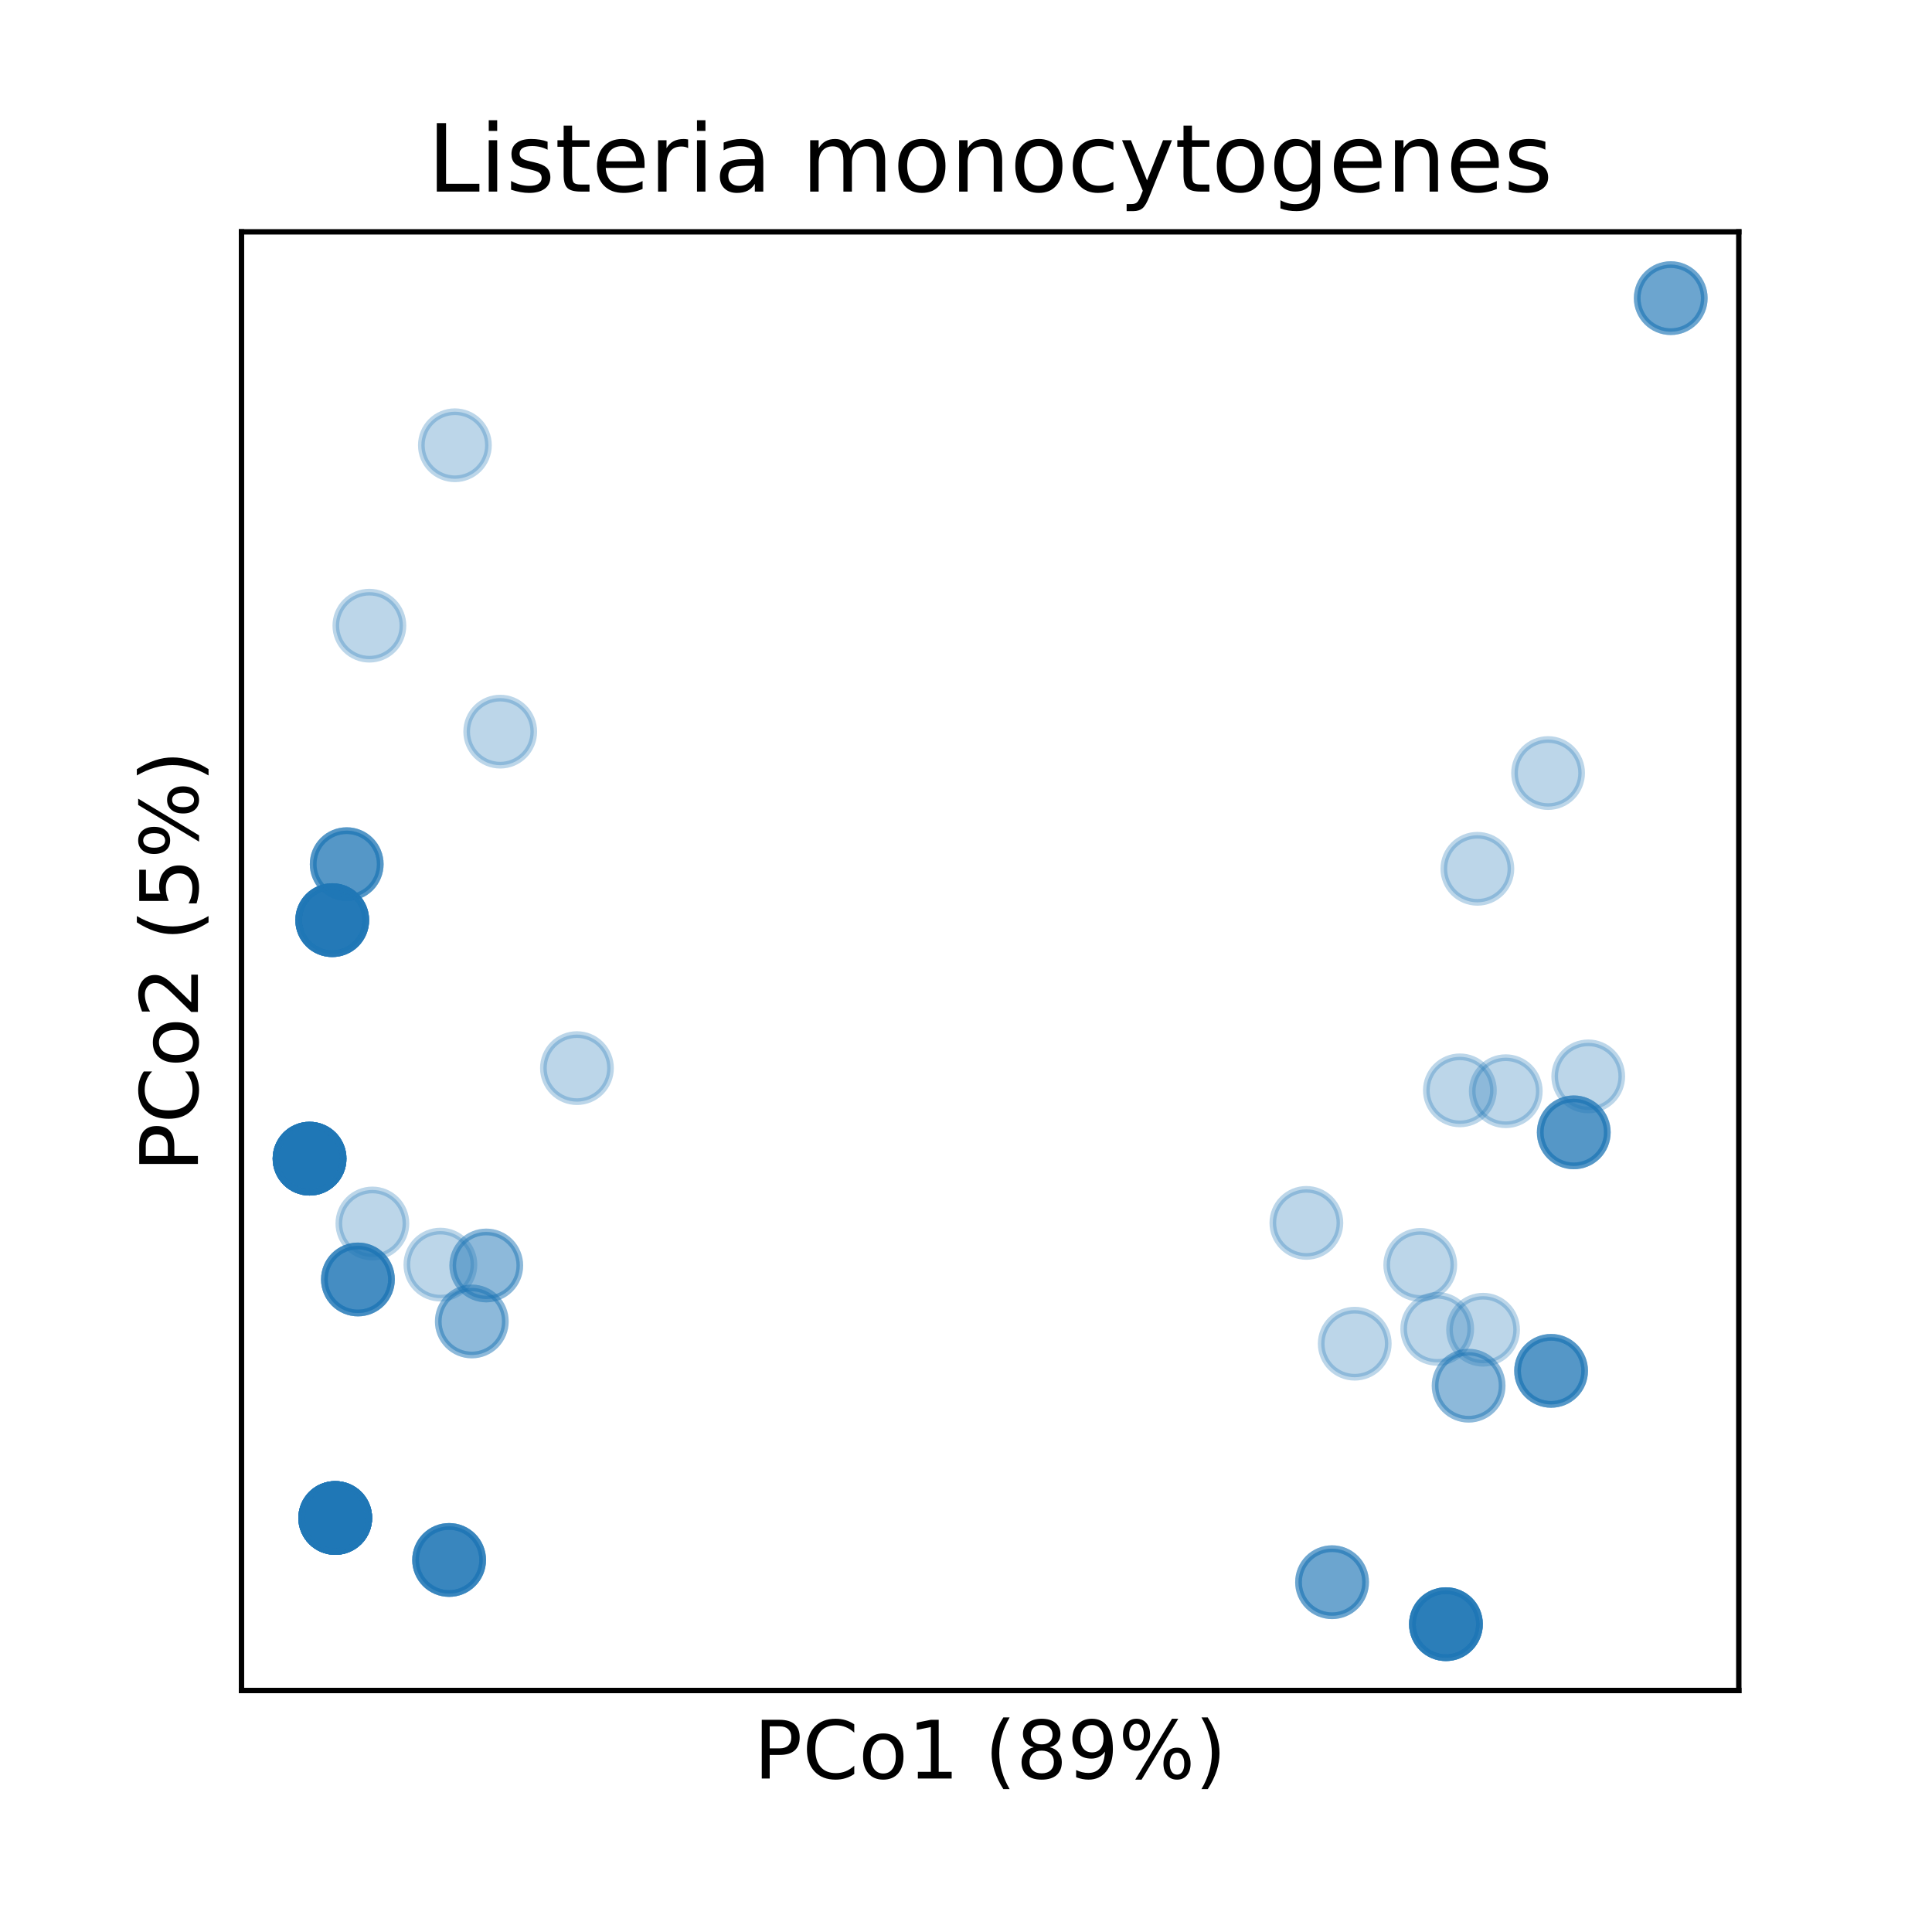 <?xml version="1.0" encoding="utf-8" standalone="no"?>
<!DOCTYPE svg PUBLIC "-//W3C//DTD SVG 1.1//EN"
  "http://www.w3.org/Graphics/SVG/1.1/DTD/svg11.dtd">
<!-- Created with matplotlib (http://matplotlib.org/) -->
<svg height="288pt" version="1.1" viewBox="0 0 288 288" width="288pt" xmlns="http://www.w3.org/2000/svg" xmlns:xlink="http://www.w3.org/1999/xlink">
 <defs>
  <style type="text/css">
*{stroke-linecap:butt;stroke-linejoin:round;}
  </style>
 </defs>
 <g id="figure_1">
  <g id="patch_1">
   <path d="M 0 288 
L 288 288 
L 288 0 
L 0 0 
z
" style="fill:#ffffff;"/>
  </g>
  <g id="axes_1">
   <g id="patch_2">
    <path d="M 36 252 
L 259.2 252 
L 259.2 34.56 
L 36 34.56 
z
" style="fill:#ffffff;"/>
   </g>
   <g id="matplotlib.axis_1">
    <g id="text_1">
     <!-- PCo1 (89%) -->
     <defs>
      <path d="M 19.672 64.797 
L 19.672 37.406 
L 32.078 37.406 
Q 38.969 37.406 42.719 40.969 
Q 46.484 44.531 46.484 51.125 
Q 46.484 57.672 42.719 61.234 
Q 38.969 64.797 32.078 64.797 
z
M 9.812 72.906 
L 32.078 72.906 
Q 44.344 72.906 50.609 67.359 
Q 56.891 61.812 56.891 51.125 
Q 56.891 40.328 50.609 34.812 
Q 44.344 29.297 32.078 29.297 
L 19.672 29.297 
L 19.672 0 
L 9.812 0 
z
" id="DejaVuSans-50"/>
      <path d="M 64.406 67.281 
L 64.406 56.891 
Q 59.422 61.531 53.781 63.812 
Q 48.141 66.109 41.797 66.109 
Q 29.297 66.109 22.656 58.469 
Q 16.016 50.828 16.016 36.375 
Q 16.016 21.969 22.656 14.328 
Q 29.297 6.688 41.797 6.688 
Q 48.141 6.688 53.781 8.984 
Q 59.422 11.281 64.406 15.922 
L 64.406 5.609 
Q 59.234 2.094 53.438 0.328 
Q 47.656 -1.422 41.219 -1.422 
Q 24.656 -1.422 15.125 8.703 
Q 5.609 18.844 5.609 36.375 
Q 5.609 53.953 15.125 64.078 
Q 24.656 74.219 41.219 74.219 
Q 47.75 74.219 53.531 72.484 
Q 59.328 70.75 64.406 67.281 
z
" id="DejaVuSans-43"/>
      <path d="M 30.609 48.391 
Q 23.391 48.391 19.188 42.75 
Q 14.984 37.109 14.984 27.297 
Q 14.984 17.484 19.156 11.844 
Q 23.344 6.203 30.609 6.203 
Q 37.797 6.203 41.984 11.859 
Q 46.188 17.531 46.188 27.297 
Q 46.188 37.016 41.984 42.703 
Q 37.797 48.391 30.609 48.391 
z
M 30.609 56 
Q 42.328 56 49.016 48.375 
Q 55.719 40.766 55.719 27.297 
Q 55.719 13.875 49.016 6.219 
Q 42.328 -1.422 30.609 -1.422 
Q 18.844 -1.422 12.172 6.219 
Q 5.516 13.875 5.516 27.297 
Q 5.516 40.766 12.172 48.375 
Q 18.844 56 30.609 56 
z
" id="DejaVuSans-6f"/>
      <path d="M 12.406 8.297 
L 28.516 8.297 
L 28.516 63.922 
L 10.984 60.406 
L 10.984 69.391 
L 28.422 72.906 
L 38.281 72.906 
L 38.281 8.297 
L 54.391 8.297 
L 54.391 0 
L 12.406 0 
z
" id="DejaVuSans-31"/>
      <path id="DejaVuSans-20"/>
      <path d="M 31 75.875 
Q 24.469 64.656 21.281 53.656 
Q 18.109 42.672 18.109 31.391 
Q 18.109 20.125 21.312 9.062 
Q 24.516 -2 31 -13.188 
L 23.188 -13.188 
Q 15.875 -1.703 12.234 9.375 
Q 8.594 20.453 8.594 31.391 
Q 8.594 42.281 12.203 53.312 
Q 15.828 64.359 23.188 75.875 
z
" id="DejaVuSans-28"/>
      <path d="M 31.781 34.625 
Q 24.75 34.625 20.719 30.859 
Q 16.703 27.094 16.703 20.516 
Q 16.703 13.922 20.719 10.156 
Q 24.75 6.391 31.781 6.391 
Q 38.812 6.391 42.859 10.172 
Q 46.922 13.969 46.922 20.516 
Q 46.922 27.094 42.891 30.859 
Q 38.875 34.625 31.781 34.625 
z
M 21.922 38.812 
Q 15.578 40.375 12.031 44.719 
Q 8.5 49.078 8.5 55.328 
Q 8.5 64.062 14.719 69.141 
Q 20.953 74.219 31.781 74.219 
Q 42.672 74.219 48.875 69.141 
Q 55.078 64.062 55.078 55.328 
Q 55.078 49.078 51.531 44.719 
Q 48 40.375 41.703 38.812 
Q 48.828 37.156 52.797 32.312 
Q 56.781 27.484 56.781 20.516 
Q 56.781 9.906 50.312 4.234 
Q 43.844 -1.422 31.781 -1.422 
Q 19.734 -1.422 13.25 4.234 
Q 6.781 9.906 6.781 20.516 
Q 6.781 27.484 10.781 32.312 
Q 14.797 37.156 21.922 38.812 
z
M 18.312 54.391 
Q 18.312 48.734 21.844 45.562 
Q 25.391 42.391 31.781 42.391 
Q 38.141 42.391 41.719 45.562 
Q 45.312 48.734 45.312 54.391 
Q 45.312 60.062 41.719 63.234 
Q 38.141 66.406 31.781 66.406 
Q 25.391 66.406 21.844 63.234 
Q 18.312 60.062 18.312 54.391 
z
" id="DejaVuSans-38"/>
      <path d="M 10.984 1.516 
L 10.984 10.5 
Q 14.703 8.734 18.5 7.812 
Q 22.312 6.891 25.984 6.891 
Q 35.75 6.891 40.891 13.453 
Q 46.047 20.016 46.781 33.406 
Q 43.953 29.203 39.594 26.953 
Q 35.25 24.703 29.984 24.703 
Q 19.047 24.703 12.672 31.312 
Q 6.297 37.938 6.297 49.422 
Q 6.297 60.641 12.938 67.422 
Q 19.578 74.219 30.609 74.219 
Q 43.266 74.219 49.922 64.516 
Q 56.594 54.828 56.594 36.375 
Q 56.594 19.141 48.406 8.859 
Q 40.234 -1.422 26.422 -1.422 
Q 22.703 -1.422 18.891 -0.688 
Q 15.094 0.047 10.984 1.516 
z
M 30.609 32.422 
Q 37.25 32.422 41.125 36.953 
Q 45.016 41.5 45.016 49.422 
Q 45.016 57.281 41.125 61.844 
Q 37.25 66.406 30.609 66.406 
Q 23.969 66.406 20.094 61.844 
Q 16.219 57.281 16.219 49.422 
Q 16.219 41.5 20.094 36.953 
Q 23.969 32.422 30.609 32.422 
z
" id="DejaVuSans-39"/>
      <path d="M 72.703 32.078 
Q 68.453 32.078 66.031 28.469 
Q 63.625 24.859 63.625 18.406 
Q 63.625 12.062 66.031 8.422 
Q 68.453 4.781 72.703 4.781 
Q 76.859 4.781 79.266 8.422 
Q 81.688 12.062 81.688 18.406 
Q 81.688 24.812 79.266 28.438 
Q 76.859 32.078 72.703 32.078 
z
M 72.703 38.281 
Q 80.422 38.281 84.953 32.906 
Q 89.5 27.547 89.5 18.406 
Q 89.5 9.281 84.938 3.922 
Q 80.375 -1.422 72.703 -1.422 
Q 64.891 -1.422 60.344 3.922 
Q 55.812 9.281 55.812 18.406 
Q 55.812 27.594 60.375 32.938 
Q 64.938 38.281 72.703 38.281 
z
M 22.312 68.016 
Q 18.109 68.016 15.688 64.375 
Q 13.281 60.75 13.281 54.391 
Q 13.281 47.953 15.672 44.328 
Q 18.062 40.719 22.312 40.719 
Q 26.562 40.719 28.969 44.328 
Q 31.391 47.953 31.391 54.391 
Q 31.391 60.688 28.953 64.344 
Q 26.516 68.016 22.312 68.016 
z
M 66.406 74.219 
L 74.219 74.219 
L 28.609 -1.422 
L 20.797 -1.422 
z
M 22.312 74.219 
Q 30.031 74.219 34.609 68.875 
Q 39.203 63.531 39.203 54.391 
Q 39.203 45.172 34.641 39.844 
Q 30.078 34.516 22.312 34.516 
Q 14.547 34.516 10.031 39.859 
Q 5.516 45.219 5.516 54.391 
Q 5.516 63.484 10.047 68.844 
Q 14.594 74.219 22.312 74.219 
z
" id="DejaVuSans-25"/>
      <path d="M 8.016 75.875 
L 15.828 75.875 
Q 23.141 64.359 26.781 53.312 
Q 30.422 42.281 30.422 31.391 
Q 30.422 20.453 26.781 9.375 
Q 23.141 -1.703 15.828 -13.188 
L 8.016 -13.188 
Q 14.5 -2 17.703 9.062 
Q 20.906 20.125 20.906 31.391 
Q 20.906 42.672 17.703 53.656 
Q 14.5 64.656 8.016 75.875 
z
" id="DejaVuSans-29"/>
     </defs>
     <g transform="translate(112.379 265.118)scale(0.12 -0.12)">
      <use xlink:href="#DejaVuSans-50"/>
      <use x="60.303" xlink:href="#DejaVuSans-43"/>
      <use x="130.127" xlink:href="#DejaVuSans-6f"/>
      <use x="191.309" xlink:href="#DejaVuSans-31"/>
      <use x="254.932" xlink:href="#DejaVuSans-20"/>
      <use x="286.719" xlink:href="#DejaVuSans-28"/>
      <use x="325.732" xlink:href="#DejaVuSans-38"/>
      <use x="389.355" xlink:href="#DejaVuSans-39"/>
      <use x="452.979" xlink:href="#DejaVuSans-25"/>
      <use x="547.998" xlink:href="#DejaVuSans-29"/>
     </g>
    </g>
   </g>
   <g id="matplotlib.axis_2">
    <g id="text_2">
     <!-- PCo2 (5%) -->
     <defs>
      <path d="M 19.188 8.297 
L 53.609 8.297 
L 53.609 0 
L 7.328 0 
L 7.328 8.297 
Q 12.938 14.109 22.625 23.891 
Q 32.328 33.688 34.812 36.531 
Q 39.547 41.844 41.422 45.531 
Q 43.312 49.219 43.312 52.781 
Q 43.312 58.594 39.234 62.25 
Q 35.156 65.922 28.609 65.922 
Q 23.969 65.922 18.812 64.312 
Q 13.672 62.703 7.812 59.422 
L 7.812 69.391 
Q 13.766 71.781 18.938 73 
Q 24.125 74.219 28.422 74.219 
Q 39.75 74.219 46.484 68.547 
Q 53.219 62.891 53.219 53.422 
Q 53.219 48.922 51.531 44.891 
Q 49.859 40.875 45.406 35.406 
Q 44.188 33.984 37.641 27.219 
Q 31.109 20.453 19.188 8.297 
z
" id="DejaVuSans-32"/>
      <path d="M 10.797 72.906 
L 49.516 72.906 
L 49.516 64.594 
L 19.828 64.594 
L 19.828 46.734 
Q 21.969 47.469 24.109 47.828 
Q 26.266 48.188 28.422 48.188 
Q 40.625 48.188 47.75 41.5 
Q 54.891 34.812 54.891 23.391 
Q 54.891 11.625 47.562 5.094 
Q 40.234 -1.422 26.906 -1.422 
Q 22.312 -1.422 17.547 -0.641 
Q 12.797 0.141 7.719 1.703 
L 7.719 11.625 
Q 12.109 9.234 16.797 8.062 
Q 21.484 6.891 26.703 6.891 
Q 35.156 6.891 40.078 11.328 
Q 45.016 15.766 45.016 23.391 
Q 45.016 31 40.078 35.438 
Q 35.156 39.891 26.703 39.891 
Q 22.75 39.891 18.812 39.016 
Q 14.891 38.141 10.797 36.281 
z
" id="DejaVuSans-35"/>
     </defs>
     <g transform="translate(29.504 174.683)rotate(-90)scale(0.12 -0.12)">
      <use xlink:href="#DejaVuSans-50"/>
      <use x="60.303" xlink:href="#DejaVuSans-43"/>
      <use x="130.127" xlink:href="#DejaVuSans-6f"/>
      <use x="191.309" xlink:href="#DejaVuSans-32"/>
      <use x="254.932" xlink:href="#DejaVuSans-20"/>
      <use x="286.719" xlink:href="#DejaVuSans-28"/>
      <use x="325.732" xlink:href="#DejaVuSans-35"/>
      <use x="389.355" xlink:href="#DejaVuSans-25"/>
      <use x="484.375" xlink:href="#DejaVuSans-29"/>
     </g>
    </g>
   </g>
   <g id="line2d_1">
    <defs>
     <path d="M 0 5 
C 1.326 5 2.598 4.473 3.536 3.536 
C 4.473 2.598 5 1.326 5 0 
C 5 -1.326 4.473 -2.598 3.536 -3.536 
C 2.598 -4.473 1.326 -5 0 -5 
C -1.326 -5 -2.598 -4.473 -3.536 -3.536 
C -4.473 -2.598 -5 -1.326 -5 0 
C -5 1.326 -4.473 2.598 -3.536 3.536 
C -2.598 4.473 -1.326 5 0 5 
z
" id="m85ce551091" style="stroke:#1f77b4;stroke-opacity:0.3;"/>
    </defs>
    <g clip-path="url(#pd237d32eae)">
     <use style="fill:#1f77b4;fill-opacity:0.3;stroke:#1f77b4;stroke-opacity:0.3;" x="215.544" xlink:href="#m85ce551091" y="242.116"/>
     <use style="fill:#1f77b4;fill-opacity:0.3;stroke:#1f77b4;stroke-opacity:0.3;" x="218.924" xlink:href="#m85ce551091" y="206.564"/>
     <use style="fill:#1f77b4;fill-opacity:0.3;stroke:#1f77b4;stroke-opacity:0.3;" x="51.683" xlink:href="#m85ce551091" y="128.822"/>
     <use style="fill:#1f77b4;fill-opacity:0.3;stroke:#1f77b4;stroke-opacity:0.3;" x="215.544" xlink:href="#m85ce551091" y="242.116"/>
     <use style="fill:#1f77b4;fill-opacity:0.3;stroke:#1f77b4;stroke-opacity:0.3;" x="66.95" xlink:href="#m85ce551091" y="232.541"/>
     <use style="fill:#1f77b4;fill-opacity:0.3;stroke:#1f77b4;stroke-opacity:0.3;" x="231.22" xlink:href="#m85ce551091" y="204.351"/>
     <use style="fill:#1f77b4;fill-opacity:0.3;stroke:#1f77b4;stroke-opacity:0.3;" x="215.544" xlink:href="#m85ce551091" y="242.116"/>
     <use style="fill:#1f77b4;fill-opacity:0.3;stroke:#1f77b4;stroke-opacity:0.3;" x="234.6" xlink:href="#m85ce551091" y="168.798"/>
     <use style="fill:#1f77b4;fill-opacity:0.3;stroke:#1f77b4;stroke-opacity:0.3;" x="231.22" xlink:href="#m85ce551091" y="204.351"/>
     <use style="fill:#1f77b4;fill-opacity:0.3;stroke:#1f77b4;stroke-opacity:0.3;" x="49.974" xlink:href="#m85ce551091" y="226.281"/>
     <use style="fill:#1f77b4;fill-opacity:0.3;stroke:#1f77b4;stroke-opacity:0.3;" x="55.512" xlink:href="#m85ce551091" y="182.383"/>
     <use style="fill:#1f77b4;fill-opacity:0.3;stroke:#1f77b4;stroke-opacity:0.3;" x="66.95" xlink:href="#m85ce551091" y="232.541"/>
     <use style="fill:#1f77b4;fill-opacity:0.3;stroke:#1f77b4;stroke-opacity:0.3;" x="230.771" xlink:href="#m85ce551091" y="115.237"/>
     <use style="fill:#1f77b4;fill-opacity:0.3;stroke:#1f77b4;stroke-opacity:0.3;" x="49.525" xlink:href="#m85ce551091" y="137.167"/>
     <use style="fill:#1f77b4;fill-opacity:0.3;stroke:#1f77b4;stroke-opacity:0.3;" x="46.145" xlink:href="#m85ce551091" y="172.72"/>
     <use style="fill:#1f77b4;fill-opacity:0.3;stroke:#1f77b4;stroke-opacity:0.3;" x="221.081" xlink:href="#m85ce551091" y="198.219"/>
     <use style="fill:#1f77b4;fill-opacity:0.3;stroke:#1f77b4;stroke-opacity:0.3;" x="51.683" xlink:href="#m85ce551091" y="128.822"/>
     <use style="fill:#1f77b4;fill-opacity:0.3;stroke:#1f77b4;stroke-opacity:0.3;" x="217.624" xlink:href="#m85ce551091" y="162.538"/>
     <use style="fill:#1f77b4;fill-opacity:0.3;stroke:#1f77b4;stroke-opacity:0.3;" x="72.488" xlink:href="#m85ce551091" y="188.643"/>
     <use style="fill:#1f77b4;fill-opacity:0.3;stroke:#1f77b4;stroke-opacity:0.3;" x="49.974" xlink:href="#m85ce551091" y="226.281"/>
     <use style="fill:#1f77b4;fill-opacity:0.3;stroke:#1f77b4;stroke-opacity:0.3;" x="49.525" xlink:href="#m85ce551091" y="137.167"/>
     <use style="fill:#1f77b4;fill-opacity:0.3;stroke:#1f77b4;stroke-opacity:0.3;" x="53.354" xlink:href="#m85ce551091" y="190.728"/>
     <use style="fill:#1f77b4;fill-opacity:0.3;stroke:#1f77b4;stroke-opacity:0.3;" x="66.95" xlink:href="#m85ce551091" y="232.541"/>
     <use style="fill:#1f77b4;fill-opacity:0.3;stroke:#1f77b4;stroke-opacity:0.3;" x="214.244" xlink:href="#m85ce551091" y="198.09"/>
     <use style="fill:#1f77b4;fill-opacity:0.3;stroke:#1f77b4;stroke-opacity:0.3;" x="49.974" xlink:href="#m85ce551091" y="226.281"/>
     <use style="fill:#1f77b4;fill-opacity:0.3;stroke:#1f77b4;stroke-opacity:0.3;" x="49.525" xlink:href="#m85ce551091" y="137.167"/>
     <use style="fill:#1f77b4;fill-opacity:0.3;stroke:#1f77b4;stroke-opacity:0.3;" x="220.231" xlink:href="#m85ce551091" y="129.51"/>
     <use style="fill:#1f77b4;fill-opacity:0.3;stroke:#1f77b4;stroke-opacity:0.3;" x="46.145" xlink:href="#m85ce551091" y="172.72"/>
     <use style="fill:#1f77b4;fill-opacity:0.3;stroke:#1f77b4;stroke-opacity:0.3;" x="49.974" xlink:href="#m85ce551091" y="226.281"/>
     <use style="fill:#1f77b4;fill-opacity:0.3;stroke:#1f77b4;stroke-opacity:0.3;" x="51.683" xlink:href="#m85ce551091" y="128.822"/>
     <use style="fill:#1f77b4;fill-opacity:0.3;stroke:#1f77b4;stroke-opacity:0.3;" x="46.145" xlink:href="#m85ce551091" y="172.72"/>
     <use style="fill:#1f77b4;fill-opacity:0.3;stroke:#1f77b4;stroke-opacity:0.3;" x="49.525" xlink:href="#m85ce551091" y="137.167"/>
     <use style="fill:#1f77b4;fill-opacity:0.3;stroke:#1f77b4;stroke-opacity:0.3;" x="49.525" xlink:href="#m85ce551091" y="137.167"/>
     <use style="fill:#1f77b4;fill-opacity:0.3;stroke:#1f77b4;stroke-opacity:0.3;" x="236.757" xlink:href="#m85ce551091" y="160.453"/>
     <use style="fill:#1f77b4;fill-opacity:0.3;stroke:#1f77b4;stroke-opacity:0.3;" x="198.568" xlink:href="#m85ce551091" y="235.856"/>
     <use style="fill:#1f77b4;fill-opacity:0.3;stroke:#1f77b4;stroke-opacity:0.3;" x="86.006" xlink:href="#m85ce551091" y="159.223"/>
     <use style="fill:#1f77b4;fill-opacity:0.3;stroke:#1f77b4;stroke-opacity:0.3;" x="53.354" xlink:href="#m85ce551091" y="190.728"/>
     <use style="fill:#1f77b4;fill-opacity:0.3;stroke:#1f77b4;stroke-opacity:0.3;" x="46.145" xlink:href="#m85ce551091" y="172.72"/>
     <use style="fill:#1f77b4;fill-opacity:0.3;stroke:#1f77b4;stroke-opacity:0.3;" x="46.145" xlink:href="#m85ce551091" y="172.72"/>
     <use style="fill:#1f77b4;fill-opacity:0.3;stroke:#1f77b4;stroke-opacity:0.3;" x="49.974" xlink:href="#m85ce551091" y="226.281"/>
     <use style="fill:#1f77b4;fill-opacity:0.3;stroke:#1f77b4;stroke-opacity:0.3;" x="70.33" xlink:href="#m85ce551091" y="196.988"/>
     <use style="fill:#1f77b4;fill-opacity:0.3;stroke:#1f77b4;stroke-opacity:0.3;" x="67.809" xlink:href="#m85ce551091" y="66.374"/>
     <use style="fill:#1f77b4;fill-opacity:0.3;stroke:#1f77b4;stroke-opacity:0.3;" x="49.974" xlink:href="#m85ce551091" y="226.281"/>
     <use style="fill:#1f77b4;fill-opacity:0.3;stroke:#1f77b4;stroke-opacity:0.3;" x="66.95" xlink:href="#m85ce551091" y="232.541"/>
     <use style="fill:#1f77b4;fill-opacity:0.3;stroke:#1f77b4;stroke-opacity:0.3;" x="49.974" xlink:href="#m85ce551091" y="226.281"/>
     <use style="fill:#1f77b4;fill-opacity:0.3;stroke:#1f77b4;stroke-opacity:0.3;" x="72.488" xlink:href="#m85ce551091" y="188.643"/>
     <use style="fill:#1f77b4;fill-opacity:0.3;stroke:#1f77b4;stroke-opacity:0.3;" x="49.974" xlink:href="#m85ce551091" y="226.281"/>
     <use style="fill:#1f77b4;fill-opacity:0.3;stroke:#1f77b4;stroke-opacity:0.3;" x="215.544" xlink:href="#m85ce551091" y="242.116"/>
     <use style="fill:#1f77b4;fill-opacity:0.3;stroke:#1f77b4;stroke-opacity:0.3;" x="198.568" xlink:href="#m85ce551091" y="235.856"/>
     <use style="fill:#1f77b4;fill-opacity:0.3;stroke:#1f77b4;stroke-opacity:0.3;" x="49.525" xlink:href="#m85ce551091" y="137.167"/>
     <use style="fill:#1f77b4;fill-opacity:0.3;stroke:#1f77b4;stroke-opacity:0.3;" x="46.145" xlink:href="#m85ce551091" y="172.72"/>
     <use style="fill:#1f77b4;fill-opacity:0.3;stroke:#1f77b4;stroke-opacity:0.3;" x="215.544" xlink:href="#m85ce551091" y="242.116"/>
     <use style="fill:#1f77b4;fill-opacity:0.3;stroke:#1f77b4;stroke-opacity:0.3;" x="49.974" xlink:href="#m85ce551091" y="226.281"/>
     <use style="fill:#1f77b4;fill-opacity:0.3;stroke:#1f77b4;stroke-opacity:0.3;" x="46.145" xlink:href="#m85ce551091" y="172.72"/>
     <use style="fill:#1f77b4;fill-opacity:0.3;stroke:#1f77b4;stroke-opacity:0.3;" x="66.95" xlink:href="#m85ce551091" y="232.541"/>
     <use style="fill:#1f77b4;fill-opacity:0.3;stroke:#1f77b4;stroke-opacity:0.3;" x="46.145" xlink:href="#m85ce551091" y="172.72"/>
     <use style="fill:#1f77b4;fill-opacity:0.3;stroke:#1f77b4;stroke-opacity:0.3;" x="46.145" xlink:href="#m85ce551091" y="172.72"/>
     <use style="fill:#1f77b4;fill-opacity:0.3;stroke:#1f77b4;stroke-opacity:0.3;" x="231.22" xlink:href="#m85ce551091" y="204.351"/>
     <use style="fill:#1f77b4;fill-opacity:0.3;stroke:#1f77b4;stroke-opacity:0.3;" x="46.145" xlink:href="#m85ce551091" y="172.72"/>
     <use style="fill:#1f77b4;fill-opacity:0.3;stroke:#1f77b4;stroke-opacity:0.3;" x="53.354" xlink:href="#m85ce551091" y="190.728"/>
     <use style="fill:#1f77b4;fill-opacity:0.3;stroke:#1f77b4;stroke-opacity:0.3;" x="53.354" xlink:href="#m85ce551091" y="190.728"/>
     <use style="fill:#1f77b4;fill-opacity:0.3;stroke:#1f77b4;stroke-opacity:0.3;" x="215.544" xlink:href="#m85ce551091" y="242.116"/>
     <use style="fill:#1f77b4;fill-opacity:0.3;stroke:#1f77b4;stroke-opacity:0.3;" x="49.525" xlink:href="#m85ce551091" y="137.167"/>
     <use style="fill:#1f77b4;fill-opacity:0.3;stroke:#1f77b4;stroke-opacity:0.3;" x="215.544" xlink:href="#m85ce551091" y="242.116"/>
     <use style="fill:#1f77b4;fill-opacity:0.3;stroke:#1f77b4;stroke-opacity:0.3;" x="224.461" xlink:href="#m85ce551091" y="162.666"/>
     <use style="fill:#1f77b4;fill-opacity:0.3;stroke:#1f77b4;stroke-opacity:0.3;" x="201.948" xlink:href="#m85ce551091" y="200.303"/>
     <use style="fill:#1f77b4;fill-opacity:0.3;stroke:#1f77b4;stroke-opacity:0.3;" x="49.974" xlink:href="#m85ce551091" y="226.281"/>
     <use style="fill:#1f77b4;fill-opacity:0.3;stroke:#1f77b4;stroke-opacity:0.3;" x="215.544" xlink:href="#m85ce551091" y="242.116"/>
     <use style="fill:#1f77b4;fill-opacity:0.3;stroke:#1f77b4;stroke-opacity:0.3;" x="218.924" xlink:href="#m85ce551091" y="206.564"/>
     <use style="fill:#1f77b4;fill-opacity:0.3;stroke:#1f77b4;stroke-opacity:0.3;" x="74.568" xlink:href="#m85ce551091" y="109.065"/>
     <use style="fill:#1f77b4;fill-opacity:0.3;stroke:#1f77b4;stroke-opacity:0.3;" x="46.145" xlink:href="#m85ce551091" y="172.72"/>
     <use style="fill:#1f77b4;fill-opacity:0.3;stroke:#1f77b4;stroke-opacity:0.3;" x="249.055" xlink:href="#m85ce551091" y="44.444"/>
     <use style="fill:#1f77b4;fill-opacity:0.3;stroke:#1f77b4;stroke-opacity:0.3;" x="51.683" xlink:href="#m85ce551091" y="128.822"/>
     <use style="fill:#1f77b4;fill-opacity:0.3;stroke:#1f77b4;stroke-opacity:0.3;" x="53.354" xlink:href="#m85ce551091" y="190.728"/>
     <use style="fill:#1f77b4;fill-opacity:0.3;stroke:#1f77b4;stroke-opacity:0.3;" x="194.739" xlink:href="#m85ce551091" y="182.295"/>
     <use style="fill:#1f77b4;fill-opacity:0.3;stroke:#1f77b4;stroke-opacity:0.3;" x="49.525" xlink:href="#m85ce551091" y="137.167"/>
     <use style="fill:#1f77b4;fill-opacity:0.3;stroke:#1f77b4;stroke-opacity:0.3;" x="70.33" xlink:href="#m85ce551091" y="196.988"/>
     <use style="fill:#1f77b4;fill-opacity:0.3;stroke:#1f77b4;stroke-opacity:0.3;" x="231.22" xlink:href="#m85ce551091" y="204.351"/>
     <use style="fill:#1f77b4;fill-opacity:0.3;stroke:#1f77b4;stroke-opacity:0.3;" x="49.974" xlink:href="#m85ce551091" y="226.281"/>
     <use style="fill:#1f77b4;fill-opacity:0.3;stroke:#1f77b4;stroke-opacity:0.3;" x="46.145" xlink:href="#m85ce551091" y="172.72"/>
     <use style="fill:#1f77b4;fill-opacity:0.3;stroke:#1f77b4;stroke-opacity:0.3;" x="49.974" xlink:href="#m85ce551091" y="226.281"/>
     <use style="fill:#1f77b4;fill-opacity:0.3;stroke:#1f77b4;stroke-opacity:0.3;" x="46.145" xlink:href="#m85ce551091" y="172.72"/>
     <use style="fill:#1f77b4;fill-opacity:0.3;stroke:#1f77b4;stroke-opacity:0.3;" x="234.6" xlink:href="#m85ce551091" y="168.798"/>
     <use style="fill:#1f77b4;fill-opacity:0.3;stroke:#1f77b4;stroke-opacity:0.3;" x="198.568" xlink:href="#m85ce551091" y="235.856"/>
     <use style="fill:#1f77b4;fill-opacity:0.3;stroke:#1f77b4;stroke-opacity:0.3;" x="49.525" xlink:href="#m85ce551091" y="137.167"/>
     <use style="fill:#1f77b4;fill-opacity:0.3;stroke:#1f77b4;stroke-opacity:0.3;" x="49.525" xlink:href="#m85ce551091" y="137.167"/>
     <use style="fill:#1f77b4;fill-opacity:0.3;stroke:#1f77b4;stroke-opacity:0.3;" x="234.6" xlink:href="#m85ce551091" y="168.798"/>
     <use style="fill:#1f77b4;fill-opacity:0.3;stroke:#1f77b4;stroke-opacity:0.3;" x="46.145" xlink:href="#m85ce551091" y="172.72"/>
     <use style="fill:#1f77b4;fill-opacity:0.3;stroke:#1f77b4;stroke-opacity:0.3;" x="49.974" xlink:href="#m85ce551091" y="226.281"/>
     <use style="fill:#1f77b4;fill-opacity:0.3;stroke:#1f77b4;stroke-opacity:0.3;" x="49.974" xlink:href="#m85ce551091" y="226.281"/>
     <use style="fill:#1f77b4;fill-opacity:0.3;stroke:#1f77b4;stroke-opacity:0.3;" x="65.65" xlink:href="#m85ce551091" y="188.515"/>
     <use style="fill:#1f77b4;fill-opacity:0.3;stroke:#1f77b4;stroke-opacity:0.3;" x="211.715" xlink:href="#m85ce551091" y="188.555"/>
     <use style="fill:#1f77b4;fill-opacity:0.3;stroke:#1f77b4;stroke-opacity:0.3;" x="49.974" xlink:href="#m85ce551091" y="226.281"/>
     <use style="fill:#1f77b4;fill-opacity:0.3;stroke:#1f77b4;stroke-opacity:0.3;" x="249.055" xlink:href="#m85ce551091" y="44.444"/>
     <use style="fill:#1f77b4;fill-opacity:0.3;stroke:#1f77b4;stroke-opacity:0.3;" x="49.974" xlink:href="#m85ce551091" y="226.281"/>
     <use style="fill:#1f77b4;fill-opacity:0.3;stroke:#1f77b4;stroke-opacity:0.3;" x="66.95" xlink:href="#m85ce551091" y="232.541"/>
     <use style="fill:#1f77b4;fill-opacity:0.3;stroke:#1f77b4;stroke-opacity:0.3;" x="234.6" xlink:href="#m85ce551091" y="168.798"/>
     <use style="fill:#1f77b4;fill-opacity:0.3;stroke:#1f77b4;stroke-opacity:0.3;" x="55.063" xlink:href="#m85ce551091" y="93.269"/>
     <use style="fill:#1f77b4;fill-opacity:0.3;stroke:#1f77b4;stroke-opacity:0.3;" x="49.974" xlink:href="#m85ce551091" y="226.281"/>
     <use style="fill:#1f77b4;fill-opacity:0.3;stroke:#1f77b4;stroke-opacity:0.3;" x="249.055" xlink:href="#m85ce551091" y="44.444"/>
    </g>
   </g>
   <g id="patch_3">
    <path d="M 36 252 
L 36 34.56 
" style="fill:none;stroke:#000000;stroke-linecap:square;stroke-linejoin:miter;stroke-width:0.8;"/>
   </g>
   <g id="patch_4">
    <path d="M 259.2 252 
L 259.2 34.56 
" style="fill:none;stroke:#000000;stroke-linecap:square;stroke-linejoin:miter;stroke-width:0.8;"/>
   </g>
   <g id="patch_5">
    <path d="M 36 252 
L 259.2 252 
" style="fill:none;stroke:#000000;stroke-linecap:square;stroke-linejoin:miter;stroke-width:0.8;"/>
   </g>
   <g id="patch_6">
    <path d="M 36 34.56 
L 259.2 34.56 
" style="fill:none;stroke:#000000;stroke-linecap:square;stroke-linejoin:miter;stroke-width:0.8;"/>
   </g>
   <g id="text_3">
    <!-- Listeria monocytogenes -->
    <defs>
     <path d="M 9.812 72.906 
L 19.672 72.906 
L 19.672 8.297 
L 55.172 8.297 
L 55.172 0 
L 9.812 0 
z
" id="DejaVuSans-4c"/>
     <path d="M 9.422 54.688 
L 18.406 54.688 
L 18.406 0 
L 9.422 0 
z
M 9.422 75.984 
L 18.406 75.984 
L 18.406 64.594 
L 9.422 64.594 
z
" id="DejaVuSans-69"/>
     <path d="M 44.281 53.078 
L 44.281 44.578 
Q 40.484 46.531 36.375 47.5 
Q 32.281 48.484 27.875 48.484 
Q 21.188 48.484 17.844 46.438 
Q 14.5 44.391 14.5 40.281 
Q 14.5 37.156 16.891 35.375 
Q 19.281 33.594 26.516 31.984 
L 29.594 31.297 
Q 39.156 29.25 43.188 25.516 
Q 47.219 21.781 47.219 15.094 
Q 47.219 7.469 41.188 3.016 
Q 35.156 -1.422 24.609 -1.422 
Q 20.219 -1.422 15.453 -0.562 
Q 10.688 0.297 5.422 2 
L 5.422 11.281 
Q 10.406 8.688 15.234 7.391 
Q 20.062 6.109 24.812 6.109 
Q 31.156 6.109 34.562 8.281 
Q 37.984 10.453 37.984 14.406 
Q 37.984 18.062 35.516 20.016 
Q 33.062 21.969 24.703 23.781 
L 21.578 24.516 
Q 13.234 26.266 9.516 29.906 
Q 5.812 33.547 5.812 39.891 
Q 5.812 47.609 11.281 51.797 
Q 16.75 56 26.812 56 
Q 31.781 56 36.172 55.266 
Q 40.578 54.547 44.281 53.078 
z
" id="DejaVuSans-73"/>
     <path d="M 18.312 70.219 
L 18.312 54.688 
L 36.812 54.688 
L 36.812 47.703 
L 18.312 47.703 
L 18.312 18.016 
Q 18.312 11.328 20.141 9.422 
Q 21.969 7.516 27.594 7.516 
L 36.812 7.516 
L 36.812 0 
L 27.594 0 
Q 17.188 0 13.234 3.875 
Q 9.281 7.766 9.281 18.016 
L 9.281 47.703 
L 2.688 47.703 
L 2.688 54.688 
L 9.281 54.688 
L 9.281 70.219 
z
" id="DejaVuSans-74"/>
     <path d="M 56.203 29.594 
L 56.203 25.203 
L 14.891 25.203 
Q 15.484 15.922 20.484 11.062 
Q 25.484 6.203 34.422 6.203 
Q 39.594 6.203 44.453 7.469 
Q 49.312 8.734 54.109 11.281 
L 54.109 2.781 
Q 49.266 0.734 44.188 -0.344 
Q 39.109 -1.422 33.891 -1.422 
Q 20.797 -1.422 13.156 6.188 
Q 5.516 13.812 5.516 26.812 
Q 5.516 40.234 12.766 48.109 
Q 20.016 56 32.328 56 
Q 43.359 56 49.781 48.891 
Q 56.203 41.797 56.203 29.594 
z
M 47.219 32.234 
Q 47.125 39.594 43.094 43.984 
Q 39.062 48.391 32.422 48.391 
Q 24.906 48.391 20.391 44.141 
Q 15.875 39.891 15.188 32.172 
z
" id="DejaVuSans-65"/>
     <path d="M 41.109 46.297 
Q 39.594 47.172 37.812 47.578 
Q 36.031 48 33.891 48 
Q 26.266 48 22.188 43.047 
Q 18.109 38.094 18.109 28.812 
L 18.109 0 
L 9.078 0 
L 9.078 54.688 
L 18.109 54.688 
L 18.109 46.188 
Q 20.953 51.172 25.484 53.578 
Q 30.031 56 36.531 56 
Q 37.453 56 38.578 55.875 
Q 39.703 55.766 41.062 55.516 
z
" id="DejaVuSans-72"/>
     <path d="M 34.281 27.484 
Q 23.391 27.484 19.188 25 
Q 14.984 22.516 14.984 16.5 
Q 14.984 11.719 18.141 8.906 
Q 21.297 6.109 26.703 6.109 
Q 34.188 6.109 38.703 11.406 
Q 43.219 16.703 43.219 25.484 
L 43.219 27.484 
z
M 52.203 31.203 
L 52.203 0 
L 43.219 0 
L 43.219 8.297 
Q 40.141 3.328 35.547 0.953 
Q 30.953 -1.422 24.312 -1.422 
Q 15.922 -1.422 10.953 3.297 
Q 6 8.016 6 15.922 
Q 6 25.141 12.172 29.828 
Q 18.359 34.516 30.609 34.516 
L 43.219 34.516 
L 43.219 35.406 
Q 43.219 41.609 39.141 45 
Q 35.062 48.391 27.688 48.391 
Q 23 48.391 18.547 47.266 
Q 14.109 46.141 10.016 43.891 
L 10.016 52.203 
Q 14.938 54.109 19.578 55.047 
Q 24.219 56 28.609 56 
Q 40.484 56 46.344 49.844 
Q 52.203 43.703 52.203 31.203 
z
" id="DejaVuSans-61"/>
     <path d="M 52 44.188 
Q 55.375 50.25 60.062 53.125 
Q 64.75 56 71.094 56 
Q 79.641 56 84.281 50.016 
Q 88.922 44.047 88.922 33.016 
L 88.922 0 
L 79.891 0 
L 79.891 32.719 
Q 79.891 40.578 77.094 44.375 
Q 74.312 48.188 68.609 48.188 
Q 61.625 48.188 57.562 43.547 
Q 53.516 38.922 53.516 30.906 
L 53.516 0 
L 44.484 0 
L 44.484 32.719 
Q 44.484 40.625 41.703 44.406 
Q 38.922 48.188 33.109 48.188 
Q 26.219 48.188 22.156 43.531 
Q 18.109 38.875 18.109 30.906 
L 18.109 0 
L 9.078 0 
L 9.078 54.688 
L 18.109 54.688 
L 18.109 46.188 
Q 21.188 51.219 25.484 53.609 
Q 29.781 56 35.688 56 
Q 41.656 56 45.828 52.969 
Q 50 49.953 52 44.188 
z
" id="DejaVuSans-6d"/>
     <path d="M 54.891 33.016 
L 54.891 0 
L 45.906 0 
L 45.906 32.719 
Q 45.906 40.484 42.875 44.328 
Q 39.844 48.188 33.797 48.188 
Q 26.516 48.188 22.312 43.547 
Q 18.109 38.922 18.109 30.906 
L 18.109 0 
L 9.078 0 
L 9.078 54.688 
L 18.109 54.688 
L 18.109 46.188 
Q 21.344 51.125 25.703 53.562 
Q 30.078 56 35.797 56 
Q 45.219 56 50.047 50.172 
Q 54.891 44.344 54.891 33.016 
z
" id="DejaVuSans-6e"/>
     <path d="M 48.781 52.594 
L 48.781 44.188 
Q 44.969 46.297 41.141 47.344 
Q 37.312 48.391 33.406 48.391 
Q 24.656 48.391 19.812 42.844 
Q 14.984 37.312 14.984 27.297 
Q 14.984 17.281 19.812 11.734 
Q 24.656 6.203 33.406 6.203 
Q 37.312 6.203 41.141 7.25 
Q 44.969 8.297 48.781 10.406 
L 48.781 2.094 
Q 45.016 0.344 40.984 -0.531 
Q 36.969 -1.422 32.422 -1.422 
Q 20.062 -1.422 12.781 6.344 
Q 5.516 14.109 5.516 27.297 
Q 5.516 40.672 12.859 48.328 
Q 20.219 56 33.016 56 
Q 37.156 56 41.109 55.141 
Q 45.062 54.297 48.781 52.594 
z
" id="DejaVuSans-63"/>
     <path d="M 32.172 -5.078 
Q 28.375 -14.844 24.75 -17.812 
Q 21.141 -20.797 15.094 -20.797 
L 7.906 -20.797 
L 7.906 -13.281 
L 13.188 -13.281 
Q 16.891 -13.281 18.938 -11.516 
Q 21 -9.766 23.484 -3.219 
L 25.094 0.875 
L 2.984 54.688 
L 12.5 54.688 
L 29.594 11.922 
L 46.688 54.688 
L 56.203 54.688 
z
" id="DejaVuSans-79"/>
     <path d="M 45.406 27.984 
Q 45.406 37.75 41.375 43.109 
Q 37.359 48.484 30.078 48.484 
Q 22.859 48.484 18.828 43.109 
Q 14.797 37.75 14.797 27.984 
Q 14.797 18.266 18.828 12.891 
Q 22.859 7.516 30.078 7.516 
Q 37.359 7.516 41.375 12.891 
Q 45.406 18.266 45.406 27.984 
z
M 54.391 6.781 
Q 54.391 -7.172 48.188 -13.984 
Q 42 -20.797 29.203 -20.797 
Q 24.469 -20.797 20.266 -20.094 
Q 16.062 -19.391 12.109 -17.922 
L 12.109 -9.188 
Q 16.062 -11.328 19.922 -12.344 
Q 23.781 -13.375 27.781 -13.375 
Q 36.625 -13.375 41.016 -8.766 
Q 45.406 -4.156 45.406 5.172 
L 45.406 9.625 
Q 42.625 4.781 38.281 2.391 
Q 33.938 0 27.875 0 
Q 17.828 0 11.672 7.656 
Q 5.516 15.328 5.516 27.984 
Q 5.516 40.672 11.672 48.328 
Q 17.828 56 27.875 56 
Q 33.938 56 38.281 53.609 
Q 42.625 51.219 45.406 46.391 
L 45.406 54.688 
L 54.391 54.688 
z
" id="DejaVuSans-67"/>
    </defs>
    <g transform="translate(63.739 28.56)scale(0.14 -0.14)">
     <use xlink:href="#DejaVuSans-4c"/>
     <use x="55.713" xlink:href="#DejaVuSans-69"/>
     <use x="83.496" xlink:href="#DejaVuSans-73"/>
     <use x="135.596" xlink:href="#DejaVuSans-74"/>
     <use x="174.805" xlink:href="#DejaVuSans-65"/>
     <use x="236.328" xlink:href="#DejaVuSans-72"/>
     <use x="277.441" xlink:href="#DejaVuSans-69"/>
     <use x="305.225" xlink:href="#DejaVuSans-61"/>
     <use x="366.504" xlink:href="#DejaVuSans-20"/>
     <use x="398.291" xlink:href="#DejaVuSans-6d"/>
     <use x="495.703" xlink:href="#DejaVuSans-6f"/>
     <use x="556.885" xlink:href="#DejaVuSans-6e"/>
     <use x="620.264" xlink:href="#DejaVuSans-6f"/>
     <use x="681.445" xlink:href="#DejaVuSans-63"/>
     <use x="736.426" xlink:href="#DejaVuSans-79"/>
     <use x="795.605" xlink:href="#DejaVuSans-74"/>
     <use x="834.814" xlink:href="#DejaVuSans-6f"/>
     <use x="895.996" xlink:href="#DejaVuSans-67"/>
     <use x="959.473" xlink:href="#DejaVuSans-65"/>
     <use x="1020.996" xlink:href="#DejaVuSans-6e"/>
     <use x="1084.375" xlink:href="#DejaVuSans-65"/>
     <use x="1145.898" xlink:href="#DejaVuSans-73"/>
    </g>
   </g>
  </g>
 </g>
 <defs>
  <clipPath id="pd237d32eae">
   <rect height="217.44" width="223.2" x="36" y="34.56"/>
  </clipPath>
 </defs>
</svg>
